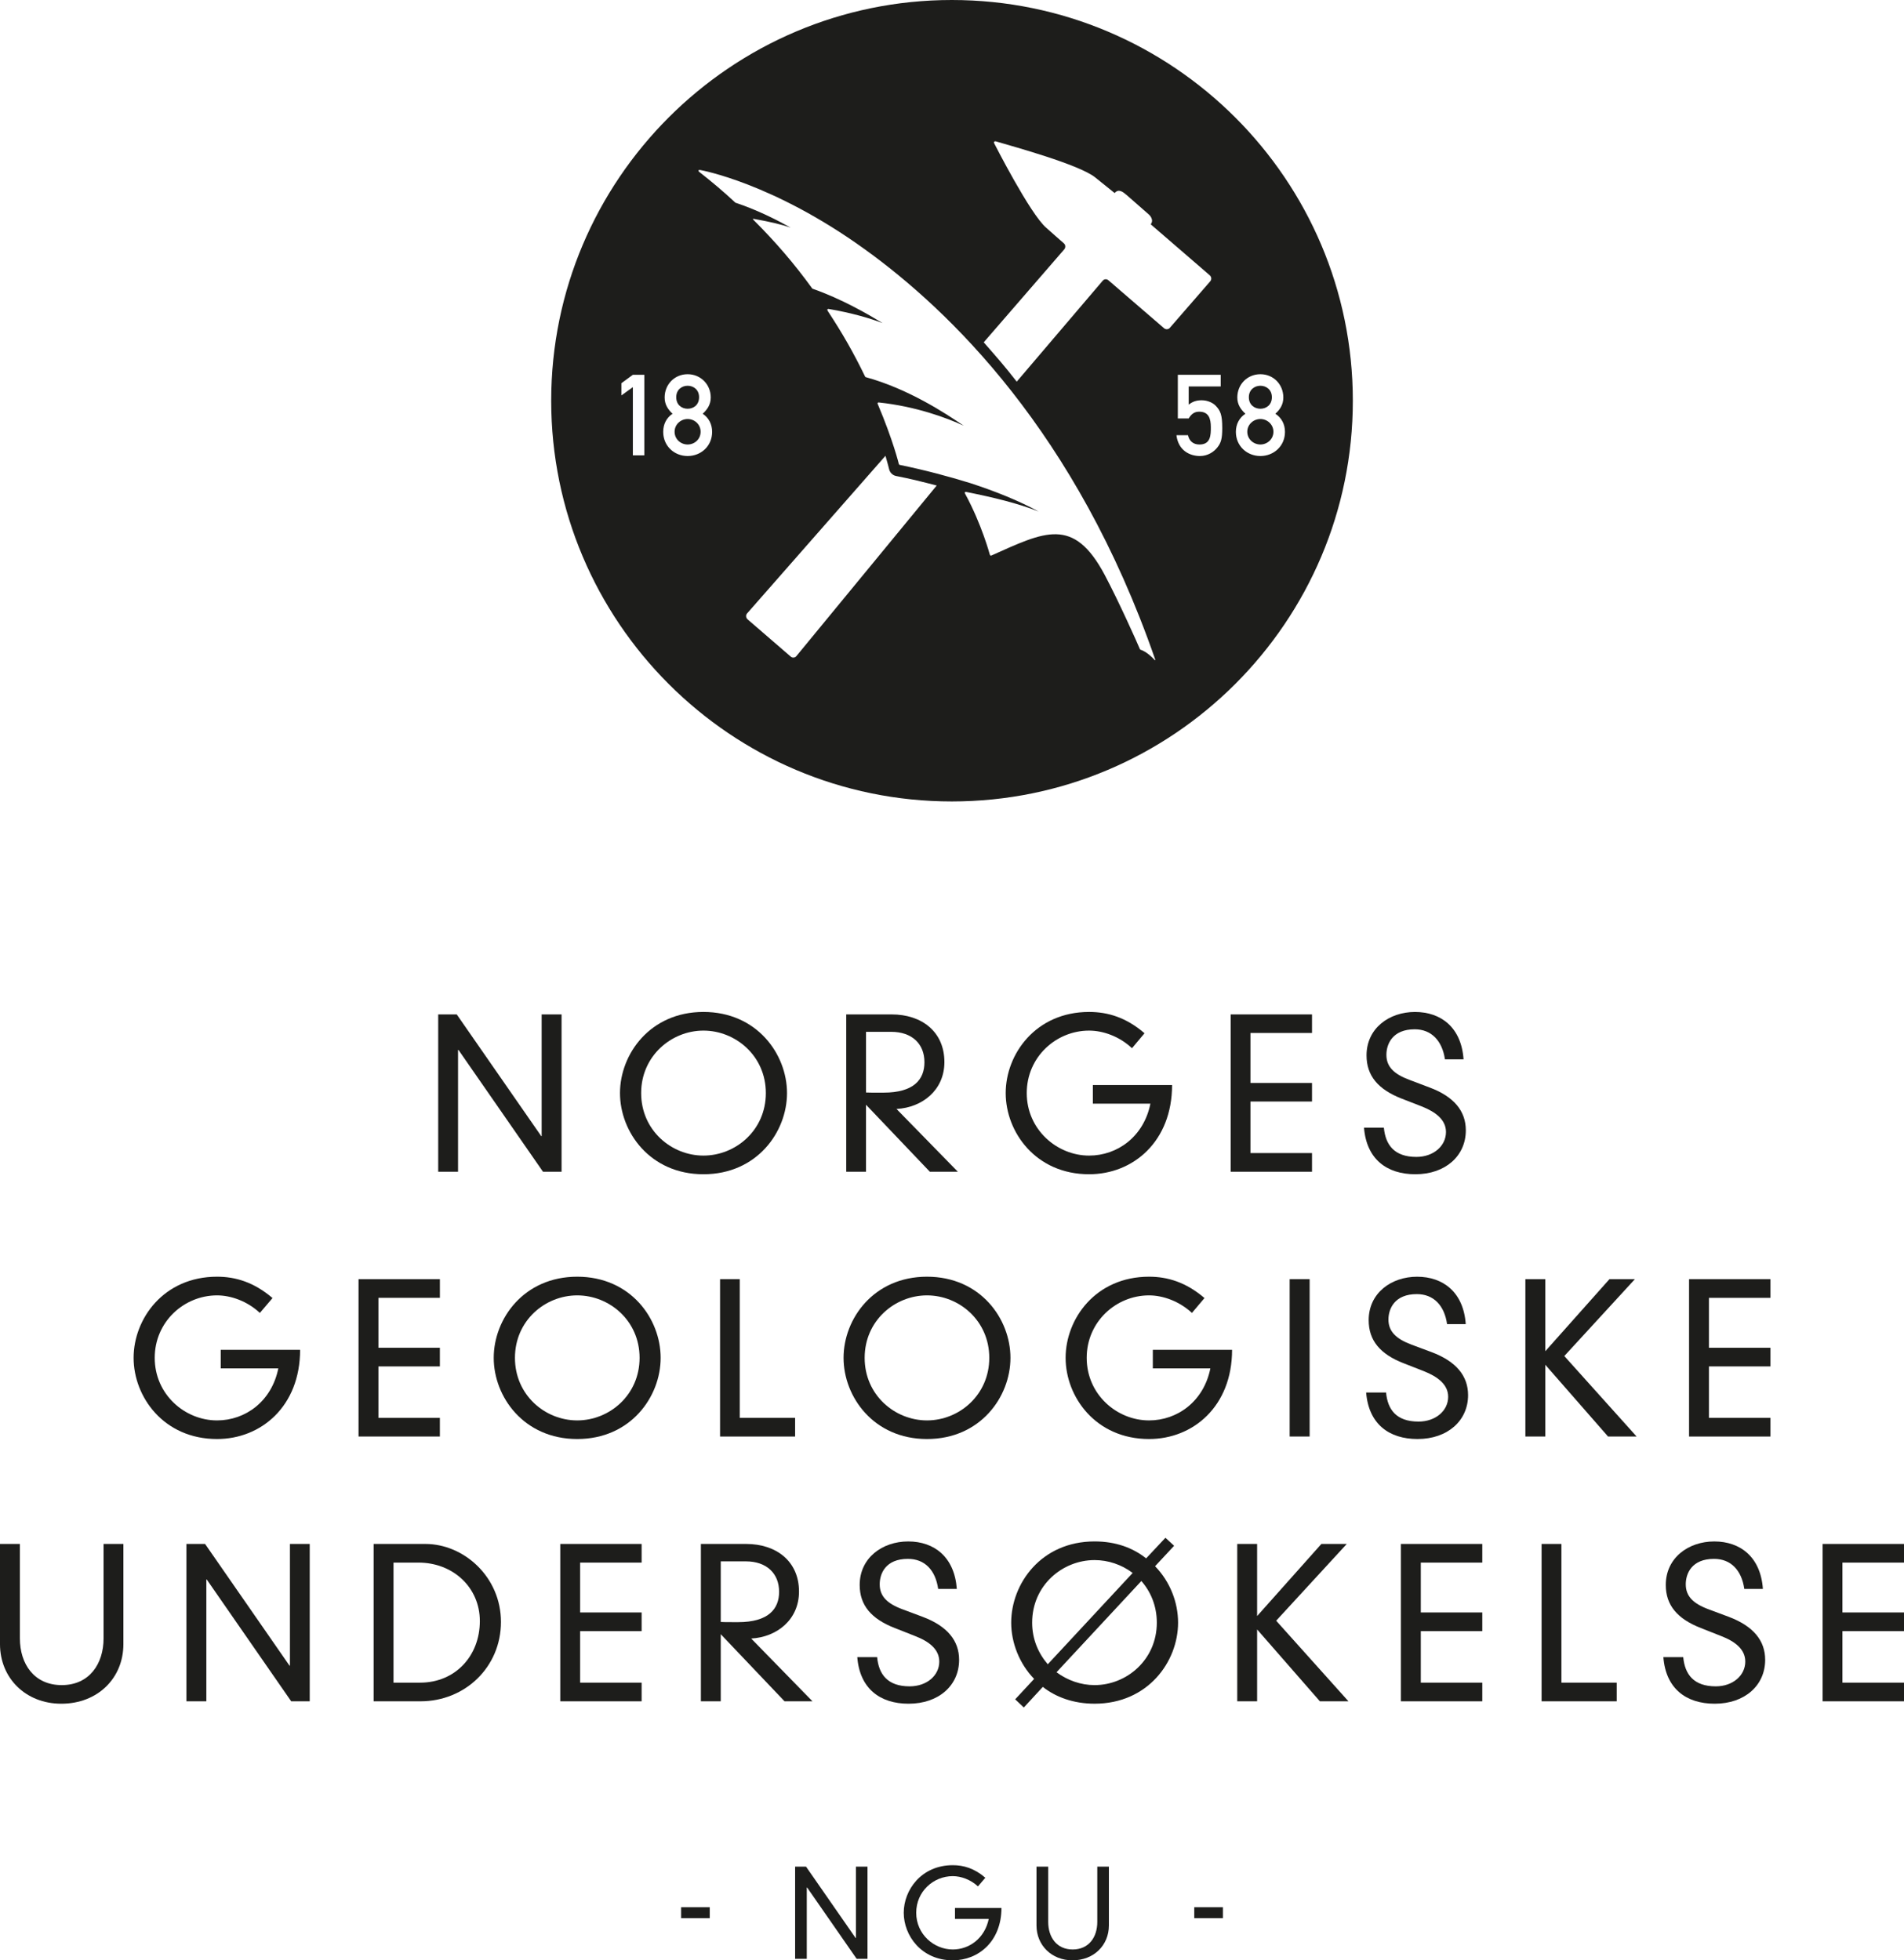 <?xml version="1.0" encoding="utf-8"?>
<!-- Generator: Adobe Illustrator 16.0.4, SVG Export Plug-In . SVG Version: 6.00 Build 0)  -->
<!DOCTYPE svg PUBLIC "-//W3C//DTD SVG 1.1//EN" "http://www.w3.org/Graphics/SVG/1.1/DTD/svg11.dtd">
<svg version="1.1" id="Layer_1" xmlns="http://www.w3.org/2000/svg" xmlns:xlink="http://www.w3.org/1999/xlink" x="0px" y="0px"
	 width="120.292px" height="123.873px" viewBox="0.842 0.078 120.292 123.873" enable-background="new 0.842 0.078 120.292 123.873"
	 xml:space="preserve">
<g>
	<g id="NGU_monogram">
		<path fill="#1D1D1B" d="M43.875,120.594h1.808v0.69h-1.808V120.594z"/>
		<path fill="#1D1D1B" d="M54.919,118.03h0.73v5.828h-0.684l-3.132-4.509h-0.02v4.509h-0.737v-5.828h0.689l3.134,4.512h0.019V118.03
			z"/>
		<path fill="#1D1D1B" d="M61.176,120.642h2.936c0,2.097-1.44,3.309-3.075,3.309c-1.979,0-3.098-1.562-3.098-3.005
			c0-1.446,1.119-3.006,3.098-3.006c0.682,0,1.364,0.194,2.056,0.793l-0.466,0.546c-0.468-0.436-1.078-0.647-1.59-0.647
			c-1.225,0-2.31,0.97-2.31,2.314c0,1.354,1.117,2.32,2.31,2.32c1.048,0,2.021-0.712,2.273-1.934h-2.134V120.642z"/>
		<path fill="#1D1D1B" d="M66.326,118.03h0.741v3.496c0,0.955,0.527,1.74,1.544,1.74c1.028,0,1.556-0.785,1.556-1.74v-3.496h0.733
			v3.714c0,1.256-0.951,2.207-2.302,2.207c-1.316,0-2.272-0.951-2.272-2.207V118.03z"/>
		<path fill="#1D1D1B" d="M76.294,120.594h1.809v0.69h-1.809V120.594z"/>
	</g>
	<g id="Undersøkelse">
		<path fill="#1D1D1B" d="M0.842,97.64h1.257v5.968c0,1.617,0.901,2.952,2.643,2.952c1.738,0,2.643-1.335,2.643-2.952V97.64h1.253
			v6.33c0,2.148-1.621,3.766-3.922,3.766c-2.25,0-3.874-1.617-3.874-3.766V97.64z"/>
		<path fill="#1D1D1B" d="M19.159,97.64h1.251v9.943h-1.171l-5.335-7.696h-0.026v7.696h-1.259V97.64h1.179l5.336,7.693h0.025V97.64z
			"/>
		<path fill="#1D1D1B" d="M24.448,97.64h3.271c2.428,0,4.773,2.081,4.773,4.93c0,2.843-2.263,5.014-5.088,5.014h-2.956V97.64z
			 M27.386,106.405c2.226,0,3.772-1.698,3.772-3.89c0-2.134-1.701-3.696-3.874-3.696h-1.581v7.586H27.386z"/>
		<path fill="#1D1D1B" d="M36.239,97.64h5.14v1.179h-3.885v3.149h3.885v1.182h-3.885v3.255h3.885v1.179h-5.14V97.64z"/>
		<path fill="#1D1D1B" d="M46.378,103.344v4.239h-1.255V97.64h2.863c1.906,0,3.336,1.1,3.336,3.009c0,1.78-1.399,2.879-3.021,2.968
			l3.873,3.967h-1.765L46.378,103.344z M46.378,102.57c0.172,0.012,0.354,0.012,1.099,0.012c1.917,0,2.588-0.837,2.588-1.918
			c0-1.166-0.797-1.924-2.102-1.924h-1.585V102.57z"/>
		<path fill="#1D1D1B" d="M60.114,100.482c-0.169-1.185-0.844-1.899-1.912-1.899c-1.409,0-1.781,0.927-1.781,1.608
			c0,0.749,0.463,1.219,1.447,1.581l1.254,0.469c1.584,0.593,2.315,1.521,2.315,2.721c0,1.614-1.28,2.774-3.194,2.774
			c-1.803,0-3.086-0.957-3.239-2.943h1.254c0.1,1.086,0.661,1.845,2.051,1.845c1.093,0,1.875-0.69,1.875-1.564
			c0-0.777-0.642-1.274-1.544-1.621l-1.27-0.501c-1.481-0.576-2.214-1.437-2.214-2.72c0-1.713,1.43-2.75,3.066-2.75
			c1.643,0,2.924,0.984,3.07,3.001H60.114z"/>
		<path fill="#1D1D1B" d="M66.177,106.169c-0.937-0.967-1.449-2.291-1.449-3.555c0-2.462,1.891-5.133,5.268-5.133
			c1.335,0,2.422,0.404,3.257,1.071l1.219-1.302l0.549,0.506l-1.203,1.292c0.955,0.983,1.453,2.294,1.453,3.565
			c0,2.459-1.901,5.122-5.274,5.122c-1.332,0-2.449-0.413-3.272-1.062l-1.199,1.302l-0.547-0.516L66.177,106.169z M72.402,99.473
			c-0.69-0.522-1.54-0.813-2.406-0.813c-2.026,0-3.944,1.593-3.944,3.954c0,1.039,0.386,1.93,0.987,2.63L72.402,99.473z
			 M67.592,105.747c0.69,0.514,1.54,0.813,2.403,0.813c2.026,0,3.933-1.599,3.933-3.946c0-1.062-0.39-1.965-0.977-2.632
			L67.592,105.747z"/>
		<path fill="#1D1D1B" d="M84.325,97.64h1.604l-4.46,4.851l4.567,5.093h-1.805l-3.966-4.541v4.541h-1.256V97.64h1.256v4.556
			L84.325,97.64z"/>
		<path fill="#1D1D1B" d="M89.347,97.64h5.145v1.179h-3.886v3.149h3.886v1.182h-3.886v3.255h3.886v1.179h-5.145V97.64z"/>
		<path fill="#1D1D1B" d="M98.238,97.64h1.252v8.765h3.493v1.179h-4.745V97.64z"/>
		<path fill="#1D1D1B" d="M111.044,100.482c-0.169-1.185-0.851-1.899-1.912-1.899c-1.409,0-1.786,0.927-1.786,1.608
			c0,0.749,0.466,1.219,1.448,1.581l1.256,0.469c1.583,0.593,2.313,1.521,2.313,2.721c0,1.614-1.283,2.774-3.188,2.774
			c-1.805,0-3.092-0.957-3.244-2.943h1.255c0.104,1.086,0.657,1.845,2.057,1.845c1.08,0,1.863-0.69,1.863-1.564
			c0-0.777-0.639-1.274-1.542-1.621l-1.267-0.501c-1.477-0.576-2.214-1.437-2.214-2.72c0-1.713,1.431-2.75,3.063-2.75
			c1.648,0,2.932,0.984,3.073,3.001H111.044z"/>
		<path fill="#1D1D1B" d="M115.992,97.64h5.142v1.179h-3.889v3.149h3.889v1.182h-3.889v3.255h3.889v1.179h-5.142V97.64z"/>
	</g>
	<g id="Geologiske">
		<path fill="#1D1D1B" d="M14.787,85.374h5.015c0,3.569-2.462,5.636-5.248,5.636c-3.375,0-5.271-2.668-5.271-5.13
			c0-2.465,1.896-5.127,5.271-5.127c1.168,0,2.329,0.345,3.506,1.349l-0.8,0.939c-0.795-0.743-1.828-1.108-2.706-1.108
			c-2.078,0-3.937,1.661-3.937,3.947c0,2.321,1.91,3.954,3.937,3.954c1.793,0,3.451-1.203,3.871-3.287h-3.638V85.374z"/>
		<path fill="#1D1D1B" d="M23.495,80.907h5.139v1.182H24.75v3.153h3.883v1.179H24.75v3.253h3.883v1.179h-5.139V80.907z"/>
		<path fill="#1D1D1B" d="M37.31,80.753c3.376,0,5.271,2.662,5.271,5.127c0,2.462-1.895,5.13-5.271,5.13
			c-3.374,0-5.275-2.668-5.275-5.13C32.035,83.415,33.936,80.753,37.31,80.753z M37.31,89.834c2.03,0,3.94-1.597,3.94-3.954
			c0-2.354-1.91-3.947-3.94-3.947c-2.028,0-3.934,1.593-3.934,3.947C33.376,88.237,35.282,89.834,37.31,89.834z"/>
		<path fill="#1D1D1B" d="M46.334,80.907h1.246v8.767h3.495v1.179h-4.741V80.907z"/>
		<path fill="#1D1D1B" d="M59.408,80.753c3.376,0,5.273,2.662,5.273,5.127c0,2.462-1.896,5.13-5.273,5.13
			c-3.372,0-5.271-2.668-5.271-5.13C54.137,83.415,56.036,80.753,59.408,80.753z M59.408,89.834c2.026,0,3.935-1.597,3.935-3.954
			c0-2.354-1.909-3.947-3.935-3.947c-2.026,0-3.938,1.593-3.938,3.947C55.469,88.237,57.382,89.834,59.408,89.834z"/>
		<path fill="#1D1D1B" d="M73.676,85.374h5.007c0,3.569-2.459,5.636-5.246,5.636c-3.374,0-5.271-2.668-5.271-5.13
			c0-2.465,1.896-5.127,5.271-5.127c1.166,0,2.33,0.345,3.503,1.349l-0.793,0.939c-0.801-0.743-1.836-1.108-2.71-1.108
			c-2.078,0-3.939,1.661-3.939,3.947c0,2.321,1.91,3.954,3.939,3.954c1.792,0,3.456-1.203,3.874-3.287h-3.635V85.374z"/>
		<path fill="#1D1D1B" d="M82.321,80.907h1.262v9.945h-1.262V80.907z"/>
		<path fill="#1D1D1B" d="M92.266,83.75c-0.168-1.179-0.85-1.897-1.912-1.897c-1.405,0-1.792,0.928-1.792,1.609
			c0,0.742,0.476,1.218,1.454,1.583l1.26,0.47c1.58,0.59,2.317,1.517,2.317,2.723c0,1.606-1.286,2.772-3.193,2.772
			c-1.808,0-3.088-0.954-3.247-2.94h1.258c0.102,1.086,0.651,1.838,2.051,1.838c1.084,0,1.873-0.689,1.873-1.565
			c0-0.77-0.646-1.268-1.544-1.624l-1.271-0.497c-1.479-0.574-2.207-1.437-2.207-2.723c0-1.71,1.425-2.745,3.058-2.745
			c1.648,0,2.935,0.98,3.075,2.997H92.266z"/>
		<path fill="#1D1D1B" d="M102.526,80.907h1.608l-4.461,4.859l4.568,5.086h-1.805l-3.966-4.536v4.536h-1.257v-9.945h1.257v4.556
			L102.526,80.907z"/>
		<path fill="#1D1D1B" d="M107.554,80.907h5.142v1.182h-3.886v3.153h3.886v1.179h-3.886v3.253h3.886v1.179h-5.142V80.907z"/>
	</g>
	<g id="Norges">
		<path fill="#1D1D1B" d="M35.063,64.179h1.258v9.94h-1.174l-5.338-7.695h-0.029v7.695h-1.253v-9.94h1.171l5.34,7.693h0.025V64.179z
			"/>
		<path fill="#1D1D1B" d="M45.284,64.023c3.38,0,5.28,2.668,5.28,5.127s-1.9,5.129-5.28,5.129c-3.371,0-5.272-2.67-5.272-5.129
			S41.913,64.023,45.284,64.023z M45.284,73.1c2.031,0,3.943-1.596,3.943-3.95c0-2.349-1.913-3.948-3.943-3.948
			c-2.02,0-3.935,1.6-3.935,3.948C41.349,71.505,43.264,73.1,45.284,73.1z"/>
		<path fill="#1D1D1B" d="M55.555,69.886v4.233h-1.25v-9.94h2.869c1.91,0,3.334,1.1,3.334,3.012c0,1.777-1.403,2.877-3.027,2.962
			l3.876,3.967h-1.769L55.555,69.886z M55.555,69.113c0.177,0.009,0.354,0.009,1.103,0.009c1.926,0,2.589-0.832,2.589-1.921
			c0-1.17-0.794-1.922-2.102-1.922h-1.589V69.113z"/>
		<path fill="#1D1D1B" d="M69.888,68.64h5.004c0,3.567-2.453,5.639-5.243,5.639c-3.374,0-5.268-2.67-5.268-5.129
			s1.894-5.127,5.268-5.127c1.17,0,2.333,0.338,3.503,1.346l-0.792,0.945c-0.799-0.75-1.83-1.112-2.711-1.112
			c-2.078,0-3.938,1.661-3.938,3.948c0,2.311,1.916,3.95,3.938,3.95c1.796,0,3.456-1.203,3.874-3.281h-3.635V68.64z"/>
		<path fill="#1D1D1B" d="M78.594,64.179h5.139v1.173h-3.89v3.159h3.89v1.172h-3.89v3.258h3.89v1.179h-5.139V64.179z"/>
		<path fill="#1D1D1B" d="M92.131,67.017c-0.171-1.173-0.855-1.898-1.909-1.898c-1.409,0-1.789,0.937-1.789,1.615
			c0,0.743,0.467,1.212,1.448,1.578l1.256,0.476c1.584,0.583,2.314,1.514,2.314,2.717c0,1.607-1.28,2.774-3.189,2.774
			c-1.805,0-3.085-0.954-3.244-2.943h1.255c0.102,1.084,0.657,1.848,2.054,1.848c1.087,0,1.87-0.7,1.87-1.574
			c0-0.771-0.646-1.268-1.541-1.621l-1.271-0.494c-1.479-0.58-2.207-1.443-2.207-2.727c0-1.706,1.421-2.744,3.061-2.744
			c1.643,0,2.929,0.976,3.069,2.994H92.131z"/>
	</g>
	<g id="Symbol">
		<path fill="#1D1D1B" d="M80.473,26.556c-0.437,0-0.829,0.341-0.829,0.804c0,0.471,0.393,0.806,0.829,0.806
			c0.429,0,0.822-0.335,0.822-0.806C81.295,26.897,80.902,26.556,80.473,26.556z"/>
		<g>
			<path fill="#1D1D1B" d="M44.285,26.556c-0.435,0-0.823,0.341-0.823,0.804c0,0.471,0.388,0.806,0.823,0.806
				c0.439,0,0.821-0.335,0.821-0.806C45.106,26.897,44.724,26.556,44.285,26.556z"/>
			<path fill="#1D1D1B" d="M44.285,25.907c0.373,0,0.724-0.244,0.724-0.729c0-0.474-0.351-0.724-0.724-0.724
				c-0.369,0-0.72,0.25-0.72,0.724C43.565,25.663,43.916,25.907,44.285,25.907z"/>
			<path fill="#1D1D1B" d="M60.977,0.078c-13.958,0-25.311,11.355-25.311,25.32c0,13.968,11.352,25.324,25.311,25.324
				c13.974,0,25.335-11.355,25.335-25.324C86.312,11.433,74.95,0.078,60.977,0.078z M41.552,28.852h-0.727v-4.31L40.1,25.066v-0.772
				l0.725-0.533h0.727V28.852z M44.285,28.894c-0.838,0-1.543-0.626-1.543-1.527c0-0.485,0.208-0.892,0.591-1.144
				c-0.296-0.275-0.5-0.588-0.5-1.029c0-0.826,0.629-1.469,1.452-1.469c0.821,0,1.461,0.643,1.461,1.469
				c0,0.441-0.21,0.754-0.507,1.029c0.377,0.251,0.594,0.658,0.594,1.144C45.833,28.267,45.131,28.894,44.285,28.894z
				 M51.156,41.538c-0.087,0.109-0.25,0.127-0.359,0.029l-2.723-2.352c-0.111-0.1-0.127-0.266-0.034-0.372l8.745-9.964
				c0.133,0.467,0.217,0.781,0.23,0.849c0.048,0.212,0.224,0.385,0.433,0.427c0.874,0.167,1.771,0.394,2.574,0.603L51.156,41.538z
				 M73.778,41.768c-0.138-0.147-0.481-0.504-0.896-0.643c-0.013-0.006-0.027-0.037-0.027-0.037
				c-0.126-0.313-1.335-3.02-2.226-4.694c-1.969-3.693-3.785-2.721-7.162-1.208c0,0-0.061,0.033-0.093-0.072
				c0,0-0.509-1.909-1.556-3.833c-0.086-0.16,0.086-0.114,0.086-0.114c1.713,0.347,3.211,0.703,4.556,1.232
				c-1.234-0.668-2.686-1.265-4.344-1.802c-1.353-0.416-2.826-0.812-4.411-1.138c-0.077-0.013-0.077-0.066-0.077-0.066
				s-0.354-1.475-1.33-3.78c-0.046-0.112,0.064-0.103,0.064-0.103c2.316,0.242,4.304,0.971,5.362,1.469
				c-1.141-0.788-3.52-2.338-6.18-3.067c0,0-0.031,0-0.044-0.034c-0.725-1.499-1.44-2.75-2.352-4.134c0,0-0.115-0.17,0.063-0.141
				c1.446,0.246,2.611,0.594,3.392,0.89c-0.911-0.551-2.564-1.52-4.437-2.175c-1.162-1.604-2.318-2.942-3.711-4.336
				c0,0-0.108-0.098,0.018-0.072c0.971,0.172,1.765,0.353,2.324,0.555c-0.737-0.417-2.046-1.101-3.493-1.58
				c-0.761-0.709-1.481-1.314-2.295-1.953c-0.014-0.023-0.05-0.055-0.035-0.09c0.028-0.033,0.104-0.021,0.104-0.021
				c0.057,0.011,4.589,0.812,10.397,5.007c5.312,3.828,13.363,11.533,18.348,25.915C73.823,41.745,73.864,41.864,73.778,41.768z
				 M74.385,20.818l-3.512-3.027c-0.113-0.099-0.272-0.086-0.362,0.024l-5.433,6.38c-0.741-0.959-1.36-1.658-2.085-2.486
				l5.089-5.877c0.09-0.114,0.084-0.273-0.021-0.373c0,0-1.041-0.912-1.108-0.978c-1.02-0.857-3.3-5.349-3.3-5.349
				c-0.034-0.076,0-0.151,0.126-0.115c1.117,0.33,5.228,1.456,6.247,2.264l1.236,0.995c0.273-0.313,0.559-0.04,0.783,0.146
				c0,0,1.283,1.124,1.396,1.224c0,0,0.338,0.307,0.102,0.606l3.727,3.219c0.117,0.097,0.129,0.267,0.037,0.379l-2.555,2.942
				C74.664,20.902,74.49,20.911,74.385,20.818z M77.753,28.351c-0.209,0.268-0.59,0.543-1.103,0.543
				c-0.659,0-1.372-0.368-1.482-1.317h0.73c0.077,0.362,0.322,0.59,0.725,0.59c0.718,0,0.718-0.613,0.718-1.093
				c0-0.557-0.138-0.981-0.736-0.981c-0.279,0-0.485,0.123-0.663,0.427h-0.686v-2.758h2.708v0.736h-2.022v1.151
				c0.245-0.198,0.498-0.278,0.819-0.278c0.381,0,0.728,0.166,0.902,0.362c0.282,0.301,0.399,0.554,0.399,1.398
				C78.063,27.809,77.977,28.073,77.753,28.351z M80.473,28.894c-0.844,0-1.55-0.626-1.55-1.527c0-0.485,0.217-0.892,0.602-1.144
				c-0.299-0.275-0.511-0.588-0.511-1.029c0-0.826,0.63-1.469,1.459-1.469c0.822,0,1.448,0.643,1.448,1.469
				c0,0.441-0.199,0.754-0.503,1.029c0.387,0.251,0.607,0.658,0.607,1.144C82.026,28.267,81.314,28.894,80.473,28.894z"/>
		</g>
		<path fill="#1D1D1B" d="M80.473,25.907c0.371,0,0.724-0.244,0.724-0.729c0-0.474-0.353-0.724-0.724-0.724s-0.73,0.25-0.73,0.724
			C79.742,25.663,80.102,25.907,80.473,25.907z"/>
	</g>
</g>
</svg>
